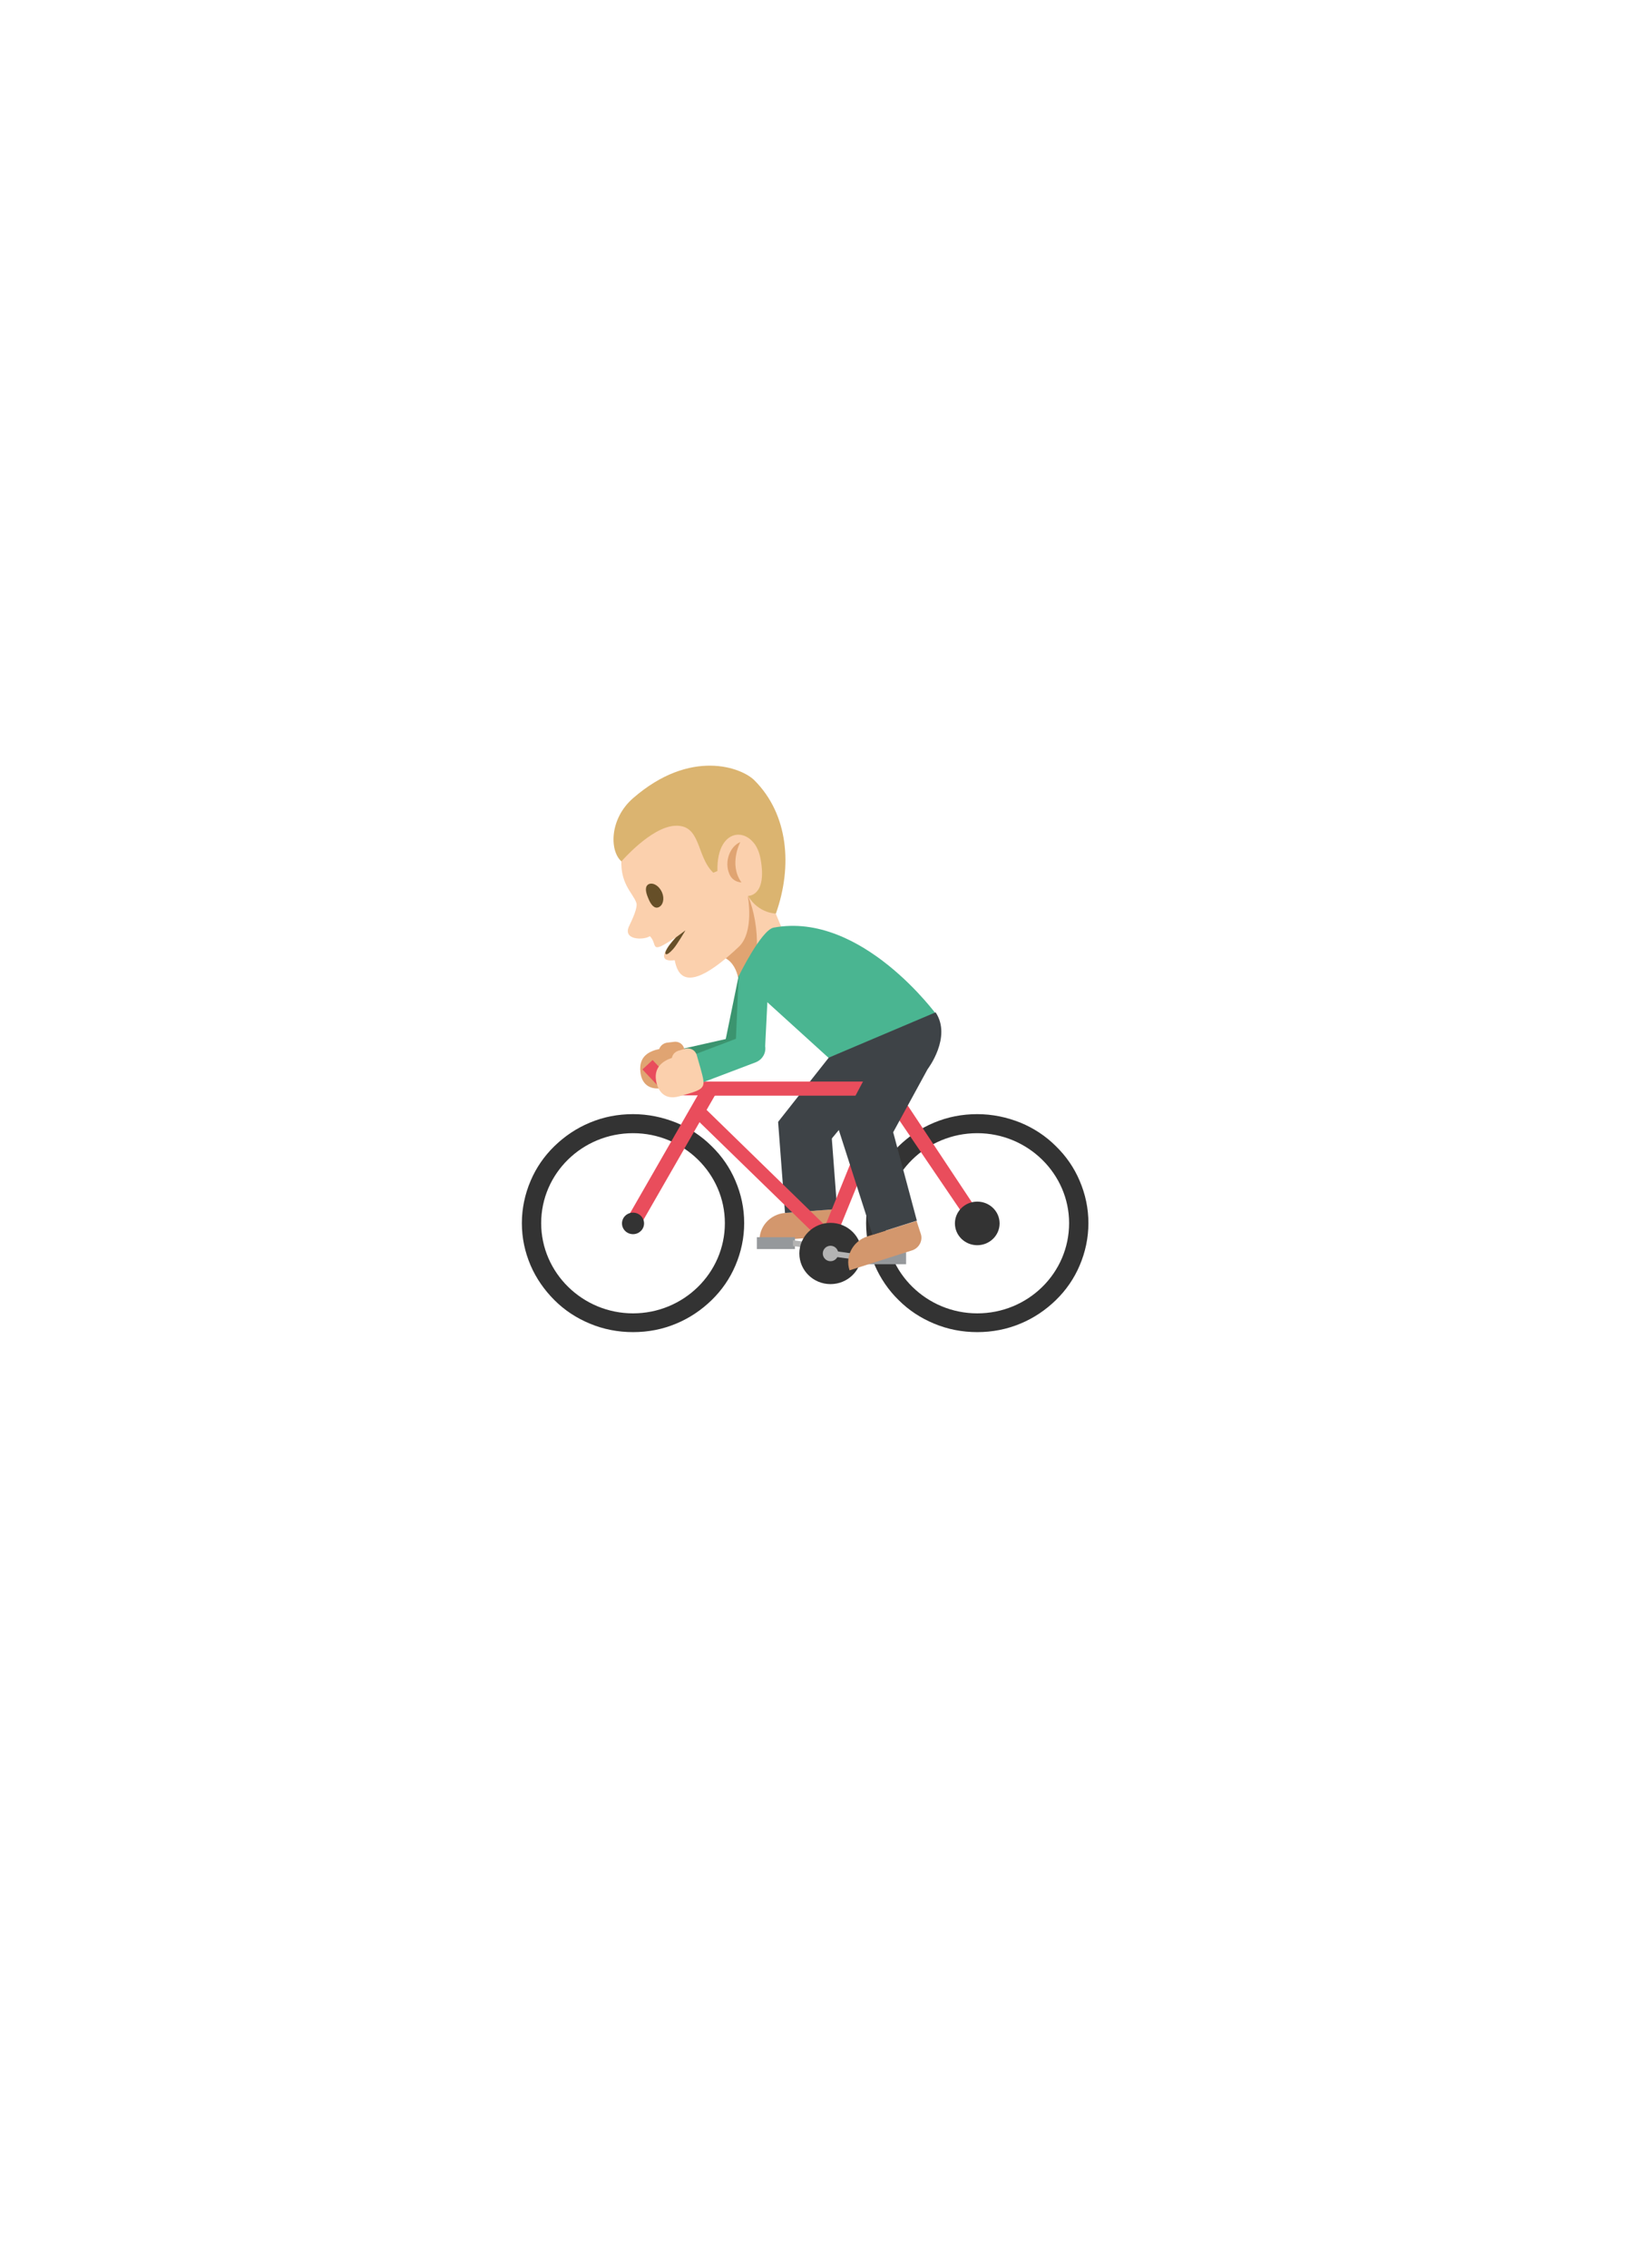<?xml version="1.0" encoding="utf-8"?>
<!-- Generator: Adobe Illustrator 26.3.1, SVG Export Plug-In . SVG Version: 6.00 Build 0)  -->
<svg version="1.1" id="Capa_1" xmlns="http://www.w3.org/2000/svg" xmlns:xlink="http://www.w3.org/1999/xlink" x="0px" y="0px"
	 viewBox="0 0 59.53 82.2" style="enable-background:new 0 0 59.53 82.2;" xml:space="preserve">
<style type="text/css">
	.st0{fill:#FBD0AD;}
	.st1{fill:#E0A472;}
	.st2{fill:#DBB470;}
	.st3{fill:#664F28;}
	.st4{fill:#3B946F;}
	.st5{fill:#D3976D;}
	.st6{fill:#3E4347;}
	.st7{fill:#333333;}
	.st8{fill:#E94D5C;}
	.st9{fill:#95989B;}
	.st10{fill:#B3B3B3;}
	.st11{fill:#4AB591;}
</style>
<g>
	<g>
		<g>
			<polygon class="st0" points="26.82,32.59 27.53,31.68 28.86,34.88 26.8,35.74 			"/>
			<path class="st1" d="M26.04,34.64c0.76,0.12,0.76,1.1,0.76,1.1c0.85-0.35,0.75-2.25,0.32-3.27L26.04,34.64z"/>
			<path class="st0" d="M25.7,28.15l-3.16,2.82c-0.11,1.05,0.4,1.37,0.53,1.75c0.06,0.17-0.15,0.61-0.26,0.84
				c-0.25,0.52,0.53,0.52,0.75,0.37c0.31,0.3-0.06,0.71,0.94,0.04c0,0-0.93,0.95-0.04,0.83c0.1,0.48,0.38,1.35,2.32-0.48
				c0.58-0.54,0.33-1.85,0.33-1.85l1.07-0.68L25.7,28.15z"/>
			<path class="st2" d="M22.95,28.93c2.09-1.82,3.94-1.11,4.4-0.65c1.23,1.23,1.39,3.11,0.78,4.83c0,0-0.63,0-1.01-0.64
				c0,0,0.71,0.02,0.45-1.36c-0.22-1.18-1.6-1.25-1.56,0.46l-0.15,0.06c-0.63-0.6-0.43-1.77-1.41-1.7
				c-0.86,0.06-1.92,1.29-1.92,1.29C22.09,30.83,22.1,29.67,22.95,28.93z"/>
			<path class="st3" d="M24,32.34c0.1,0.23,0.04,0.47-0.12,0.54c-0.16,0.07-0.29-0.1-0.38-0.33c-0.1-0.23-0.13-0.44,0.03-0.51
				C23.69,31.98,23.9,32.11,24,32.34z"/>
			<path class="st1" d="M26.44,31.67c-0.19-0.45,0.03-1,0.4-1.15c0,0-0.43,0.8,0.04,1.46C26.89,31.98,26.57,31.99,26.44,31.67z"/>
			<path class="st3" d="M24.85,33.72c0,0-0.31,0.53-0.44,0.67c-0.26,0.3-0.36,0.22-0.23,0c0.1-0.18,0.33-0.42,0.33-0.42L24.85,33.72
				z"/>
			<polygon class="st4" points="26.78,35.37 26.26,37.91 27.32,38.1 27.56,35.94 			"/>
			<path class="st4" d="M27.3,37.96c-0.07-0.28-0.35-0.45-0.64-0.38l-2.04,0.46l0.23,1.02l2.04-0.46
				C27.19,38.53,27.37,38.24,27.3,37.96z"/>
			<path class="st1" d="M24.88,38.55l-0.07-0.51c-0.02-0.18-0.19-0.31-0.38-0.28l-0.25,0.03c-0.13,0.02-0.24,0.11-0.28,0.23
				c-0.33,0.07-0.76,0.24-0.68,0.85c0.01,0.1,0.08,0.66,0.76,0.57C24.98,39.3,24.98,39.3,24.88,38.55z"/>
			<path class="st5" d="M28.47,43.96c-0.55,0.04-0.97,0.51-0.93,1.04l2.37-0.18c0.28-0.02,0.48-0.25,0.46-0.52l-0.04-0.48
				L28.47,43.96z"/>
			<polygon class="st6" points="30.35,43.82 28.46,43.96 28.21,40.66 30.1,40.51 			"/>
			<polygon class="st6" points="30.15,41.27 28.21,40.66 30.04,38.34 32.25,38.74 			"/>
			<path class="st7" d="M22.95,41.07c-1.84,0-3.33,1.46-3.33,3.26c0,1.8,1.5,3.27,3.33,3.27s3.33-1.46,3.33-3.27
				C26.28,42.54,24.79,41.07,22.95,41.07z M22.95,48.28c-0.54,0-1.07-0.1-1.57-0.31c-0.48-0.2-0.91-0.48-1.28-0.85
				s-0.66-0.79-0.86-1.25c-0.21-0.49-0.32-1-0.32-1.54c0-0.53,0.11-1.05,0.32-1.54c0.2-0.47,0.49-0.89,0.86-1.25
				c0.37-0.36,0.8-0.65,1.28-0.85c0.5-0.21,1.02-0.31,1.57-0.31s1.07,0.11,1.57,0.31c0.48,0.2,0.91,0.48,1.28,0.85
				c0.37,0.36,0.66,0.78,0.86,1.25c0.21,0.49,0.32,1,0.32,1.54c0,0.53-0.11,1.05-0.32,1.54c-0.2,0.47-0.49,0.89-0.86,1.25
				c-0.37,0.36-0.8,0.65-1.28,0.85C24.02,48.18,23.5,48.28,22.95,48.28z"/>
			<path class="st7" d="M35.43,41.07c-1.84,0-3.33,1.46-3.33,3.26c0,1.8,1.5,3.27,3.33,3.27c1.84,0,3.33-1.46,3.33-3.27
				C38.76,42.54,37.26,41.07,35.43,41.07z M35.43,48.28c-0.54,0-1.07-0.1-1.57-0.31c-0.48-0.2-0.91-0.48-1.28-0.85
				c-0.37-0.36-0.66-0.79-0.86-1.25c-0.21-0.49-0.32-1-0.32-1.54s0.11-1.05,0.32-1.54c0.2-0.47,0.49-0.89,0.86-1.25
				c0.37-0.36,0.8-0.65,1.28-0.85c0.5-0.21,1.02-0.31,1.57-0.31s1.07,0.11,1.57,0.31c0.48,0.2,0.91,0.48,1.28,0.85
				c0.37,0.36,0.66,0.78,0.86,1.25c0.21,0.49,0.32,1,0.32,1.54c0,0.53-0.11,1.05-0.32,1.54c-0.2,0.47-0.49,0.89-0.86,1.25
				c-0.37,0.36-0.8,0.65-1.28,0.85C36.5,48.18,35.97,48.28,35.43,48.28z"/>
			<path class="st8" d="M29.92,44.42l-4.32-4.21l0.21-0.5h6.02L29.92,44.42z M32.5,39.45l0.73-1.79l-0.48-0.19l-0.7,1.73H24.4
				l-0.74-0.78l-0.37,0.34l0.89,0.94l1.16,0l0.02,0.97l4.76,4.63l2.13-5.22l2.96,4.36l0.46-0.21L32.5,39.45z"/>
			<ellipse class="st7" cx="35.43" cy="44.34" rx="0.81" ry="0.79"/>
			<rect x="27.44" y="44.84" class="st9" width="1.38" height="0.43"/>
			<rect x="31.47" y="45.39" class="st9" width="1.38" height="0.43"/>
			<polygon class="st10" points="28.75,44.95 28.75,45.16 30.11,45.35 30.11,45.14 			"/>
			<ellipse class="st7" cx="30.11" cy="45.43" rx="1.13" ry="1.11"/>
			<ellipse class="st10" cx="30.11" cy="45.43" rx="0.28" ry="0.28"/>
			<polygon class="st10" points="30.11,45.53 31.47,45.71 31.47,45.51 30.11,45.32 			"/>
			<path class="st5" d="M31.45,44.81c-0.53,0.17-0.82,0.72-0.65,1.23l2.26-0.72c0.26-0.08,0.41-0.36,0.32-0.61l-0.15-0.46
				L31.45,44.81z"/>
			<polygon class="st6" points="33.24,44.24 31.63,44.75 30.39,40.89 32.19,40.32 			"/>
			<polygon class="st6" points="32.38,41.04 30.39,40.89 31.96,37.93 33.63,38.75 			"/>
			<path class="st11" d="M33.98,36.81l-3.94,1.53l-3.26-2.96c0,0,0.82-1.68,1.27-1.76C31.24,33.02,33.98,36.81,33.98,36.81z"/>
			<path class="st6" d="M33.63,38.75l-3.49,0.19l-0.09-0.61l3.87-1.64C34.52,37.59,33.63,38.75,33.63,38.75z"/>
			<path class="st11" d="M26.78,35.37l-0.11,2.53l1.07,0.04l0.1-2C27.86,35.65,26.78,35.37,26.78,35.37z"/>
			<path class="st11" d="M27.71,37.81c-0.11-0.27-0.41-0.39-0.69-0.29l-1.95,0.74l0.38,0.98l1.95-0.74
				C27.68,38.39,27.82,38.08,27.71,37.81z"/>
			<path class="st0" d="M25.4,38.73l-0.14-0.49c-0.05-0.18-0.24-0.28-0.42-0.23l-0.24,0.07c-0.13,0.04-0.22,0.14-0.24,0.26
				c-0.32,0.11-0.71,0.35-0.55,0.94c0.03,0.1,0.18,0.64,0.83,0.45C25.6,39.46,25.6,39.46,25.4,38.73z"/>
			<polygon class="st8" points="23.11,44.59 22.64,44.32 25.49,39.36 25.96,39.63 			"/>
			<ellipse class="st7" cx="22.95" cy="44.34" rx="0.4" ry="0.39"/>
		</g>
	</g>
</g>
</svg>
